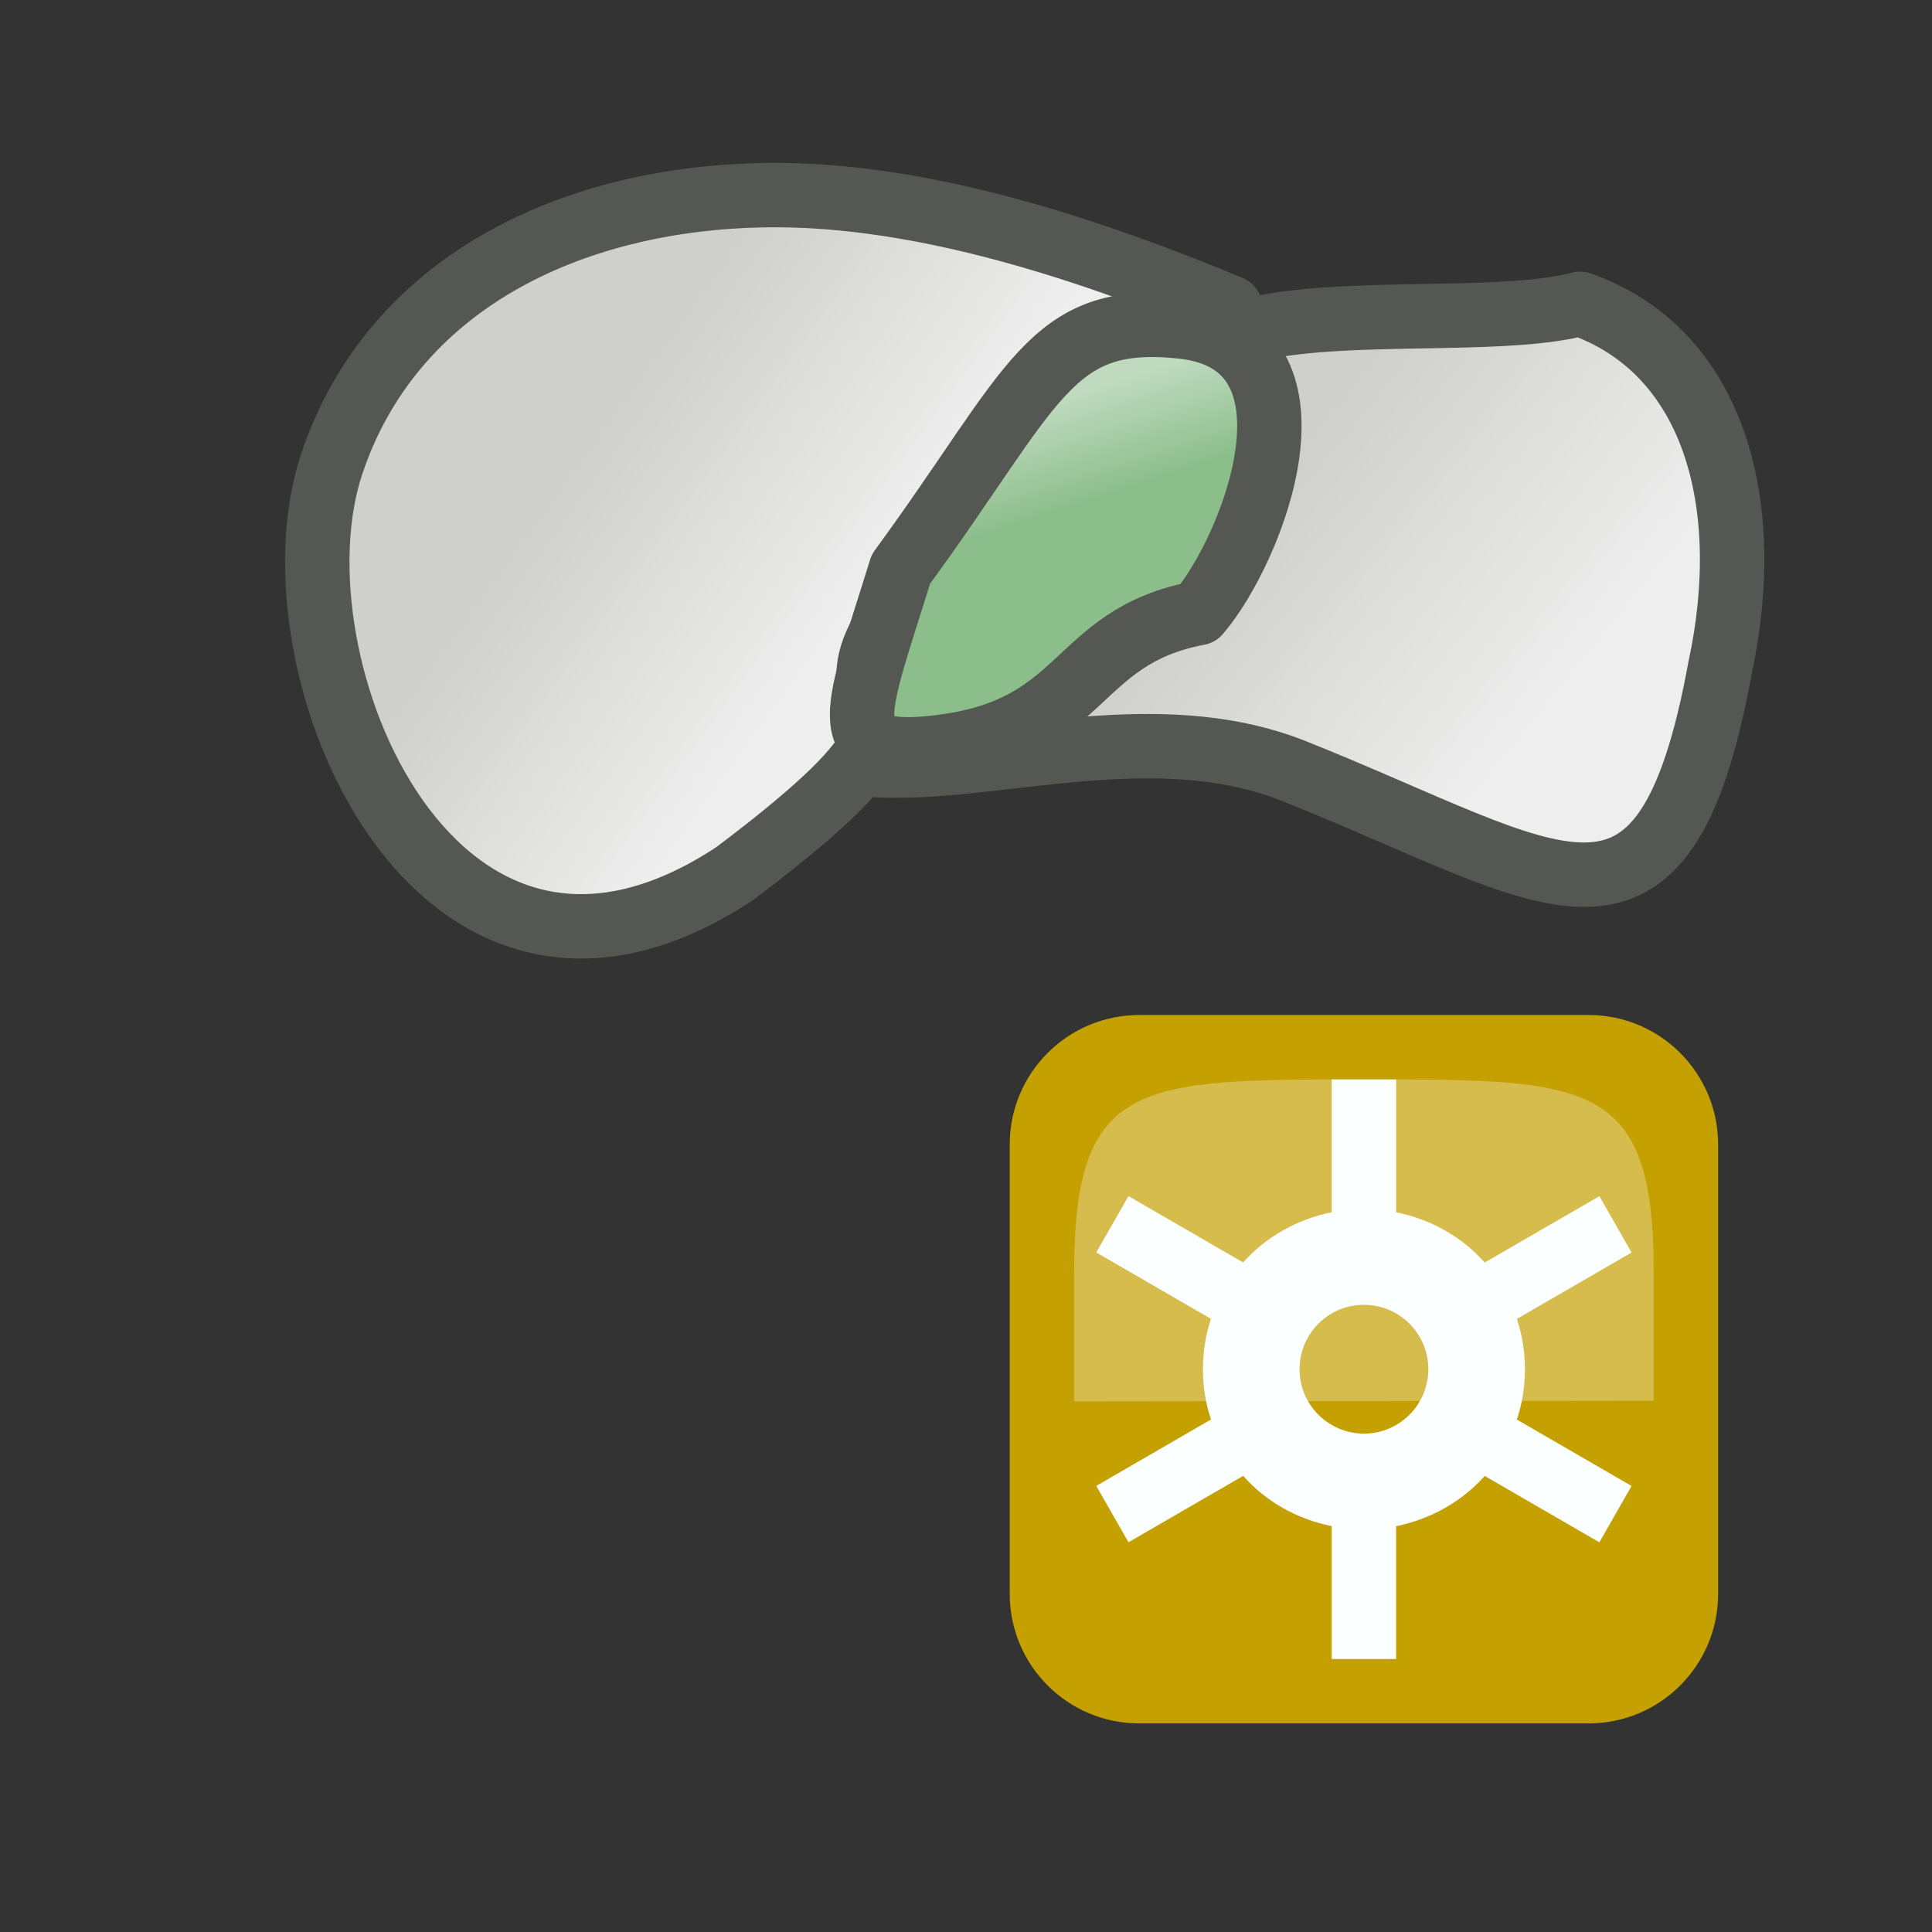 <?xml version="1.0" encoding="UTF-8" standalone="no"?>
<!-- Generator: Adobe Illustrator 15.0.2, SVG Export Plug-In . SVG Version: 6.00 Build 0)  -->

<svg
   xmlns:dc="http://purl.org/dc/elements/1.1/"
   xmlns:cc="http://creativecommons.org/ns#"
   xmlns:rdf="http://www.w3.org/1999/02/22-rdf-syntax-ns#"
   xmlns:svg="http://www.w3.org/2000/svg"
   xmlns="http://www.w3.org/2000/svg"
   xmlns:xlink="http://www.w3.org/1999/xlink"
   xmlns:sodipodi="http://sodipodi.sourceforge.net/DTD/sodipodi-0.dtd"
   xmlns:inkscape="http://www.inkscape.org/namespaces/inkscape"
   version="1.0"
   id="svg5692"
   sodipodi:docname="fillGap.svg"
   inkscape:version="0.48.3.1 r9886"
   inkscape:export-filename="/data/dev/python/qgis_plugins/DigitizingTools/tools/icons/fillRing.png"
   inkscape:export-xdpi="91.838875"
   inkscape:export-ydpi="91.838875"
   x="0px"
   y="0px"
   width="30"
   height="30"
   viewBox="0 0 30 30"
   enable-background="new 0 0 24 24"
   xml:space="preserve"><rect x="0" y="0" width="30" height="30" fill="#333333" stroke="none"/><defs
   id="defs29497"><linearGradient
     id="linearGradient30991"><stop
       style="stop-color:#8cbe8c;stop-opacity:1;"
       offset="0"
       id="stop30993" /><stop
       id="stop30999"
       offset="1"
       style="stop-color:#bfdabf;stop-opacity:0.498;" /></linearGradient><linearGradient
     inkscape:collect="always"
     xlink:href="#linearGradient2983"
     id="linearGradient2989"
     x1="4.5"
     y1="3.5"
     x2="6.5"
     y2="10.5"
     gradientUnits="userSpaceOnUse" /><linearGradient
     id="linearGradient2983"><stop
       id="stop30905"
       offset="0"
       style="stop-color:#eeeeee;stop-opacity:1;" /><stop
       style="stop-color:#cfcfcf;stop-opacity:1;"
       offset="1"
       id="stop2987" /></linearGradient><linearGradient
     y2="5"
     x2="4"
     y1="8.5"
     x1="10.5"
     gradientUnits="userSpaceOnUse"
     id="linearGradient9261"
     xlink:href="#linearGradient30849"
     inkscape:collect="always"
     gradientTransform="matrix(2,0,0,2,0.442,-15.92)" /><linearGradient
     id="linearGradient30849"><stop
       style="stop-color:#8cbe8c;stop-opacity:1;"
       offset="0"
       id="stop30851" /><stop
       style="stop-color:#a1daa1;stop-opacity:1;"
       offset="1"
       id="stop30853" /></linearGradient><linearGradient
     y2="5"
     x2="4"
     y1="8.5"
     x1="10.5"
     gradientUnits="userSpaceOnUse"
     id="linearGradient9261-6"
     xlink:href="#linearGradient30849-5"
     inkscape:collect="always"
     gradientTransform="matrix(2,0,0,2,0.442,-15.92)" /><linearGradient
     id="linearGradient30849-5"><stop
       style="stop-color:#eeeeee;stop-opacity:1;"
       offset="0"
       id="stop30851-6" /><stop
       style="stop-color:#cfcfcc;stop-opacity:1;"
       offset="1"
       id="stop30853-5" /></linearGradient><linearGradient
     y2="5"
     x2="4"
     y1="8.5"
     x1="10.5"
     gradientTransform="matrix(1.034,0,0,1.034,0.854,0.461)"
     gradientUnits="userSpaceOnUse"
     id="linearGradient37797-1"
     xlink:href="#linearGradient30849-5-1"
     inkscape:collect="always" /><linearGradient
     id="linearGradient30849-5-1"><stop
       style="stop-color:#8cbe8c;stop-opacity:1;"
       offset="0"
       id="stop30851-6-2" /><stop
       style="stop-color:#bfdabf;stop-opacity:1;"
       offset="1"
       id="stop30853-5-0" /></linearGradient><linearGradient
     inkscape:collect="always"
     xlink:href="#linearGradient30849-5-1"
     id="linearGradient38127"
     gradientUnits="userSpaceOnUse"
     gradientTransform="matrix(1.207,0,0,1.207,10.327,-0.746)"
     x1="5.387"
     y1="7.074"
     x2="4.969"
     y2="5.8" /><linearGradient
     inkscape:collect="always"
     xlink:href="#linearGradient30849-5"
     id="linearGradient38130"
     gradientUnits="userSpaceOnUse"
     gradientTransform="matrix(1.034,0,0,1.034,3.533,3.222)"
     x1="20.037"
     y1="7.271"
     x2="15.847"
     y2="3.869" /><linearGradient
     inkscape:collect="always"
     xlink:href="#linearGradient30849-5-4"
     id="linearGradient38130-7"
     gradientUnits="userSpaceOnUse"
     gradientTransform="matrix(1.034,0,0,1.034,3.533,3.222)"
     x1="10.5"
     y1="8.5"
     x2="4"
     y2="5" /><linearGradient
     id="linearGradient30849-5-4"><stop
       style="stop-color:#eeeeee;stop-opacity:1;"
       offset="0"
       id="stop30851-6-6" /><stop
       style="stop-color:#cfcfcc;stop-opacity:1;"
       offset="1"
       id="stop30853-5-3" /></linearGradient><linearGradient
     y2="5"
     x2="4"
     y1="7.713"
     x1="7.747"
     gradientTransform="matrix(1.034,0,0,1.034,4.635,2.22)"
     gradientUnits="userSpaceOnUse"
     id="linearGradient38147"
     xlink:href="#linearGradient30849-5-4"
     inkscape:collect="always" /><linearGradient
     y2="5"
     x2="4"
     y1="8.5"
     x1="10.5"
     gradientTransform="matrix(1.034,0,0,1.034,0.854,0.461)"
     gradientUnits="userSpaceOnUse"
     id="linearGradient37797"
     xlink:href="#linearGradient30849-5-45"
     inkscape:collect="always" /><linearGradient
     id="linearGradient30849-5-45"><stop
       style="stop-color:#eeeeee;stop-opacity:1;"
       offset="0"
       id="stop30851-6-8" /><stop
       style="stop-color:#cfcfcc;stop-opacity:1;"
       offset="1"
       id="stop30853-5-6" /></linearGradient><linearGradient
     y2="5"
     x2="4"
     y1="8.5"
     x1="10.5"
     gradientTransform="matrix(1.034,0,0,1.034,4.584,2.525)"
     gradientUnits="userSpaceOnUse"
     id="linearGradient38294"
     xlink:href="#linearGradient30849-5-45"
     inkscape:collect="always" /></defs><sodipodi:namedview
   pagecolor="#ffffff"
   bordercolor="#666666"
   borderopacity="1"
   objecttolerance="10"
   gridtolerance="10"
   guidetolerance="10"
   inkscape:pageopacity="0"
   inkscape:pageshadow="2"
   inkscape:window-width="1920"
   inkscape:window-height="1030"
   id="namedview29495"
   showgrid="false"
   inkscape:zoom="19.666667"
   inkscape:cx="-2.1052245"
   inkscape:cy="20.572424"
   inkscape:window-x="0"
   inkscape:window-y="27"
   inkscape:window-maximized="1"
   inkscape:current-layer="svg5692" />
<path
   inkscape:export-ydpi="90"
   inkscape:export-xdpi="90"
   inkscape:export-filename="e:\Program Files\QGIS-Dev\themes\gis\path3420.png"
   style="fill:url(#linearGradient38130);fill-opacity:1;fill-rule:evenodd;stroke:#555753;stroke-width:1;stroke-linecap:round;stroke-linejoin:round;stroke-miterlimit:4;stroke-opacity:1;stroke-dasharray:none;display:inline;enable-background:new"
   d="m 24.531,4.717 c 2.076,0.723 2.73,3.085 2.178,5.655 -0.88,4.796 -2.53,3.231 -6.617,1.601 -1.913,-0.763 -4.083,-0.175 -5.816,-0.093 -4.381,0.133 6.12,-1.724 4.42,-4.491 -2.048,-3.335 3.714,-2.109 5.833,-2.671 z"
   id="path3112"
   sodipodi:nodetypes="ccscsc"
   inkscape:connector-curvature="0" /><g
   id="layer8"
   inkscape:groupmode="layer"
   inkscape:label="main"
   transform="translate(0,6)">
	<linearGradient
   id="path6995-2_1_"
   gradientUnits="userSpaceOnUse"
   x1="3.086"
   y1="14.025"
   x2="20.912"
   y2="10.882">
		<stop
   offset="0"
   style="stop-color:#C8E6FA"
   id="stop29453" />
		<stop
   offset="0.286"
   style="stop-color:#B7DDF6"
   id="stop29455" />
		<stop
   offset="0.852"
   style="stop-color:#8AC7EB"
   id="stop29457" />
		<stop
   offset="1"
   style="stop-color:#7DC1E8"
   id="stop29459" />
	</linearGradient>
	
		
	
		
	
		
	
		
	
		
	
		
</g>

<g
   id="g29490"
   transform="translate(2.679,2.761)">
	<path
   id="rect2730"
   inkscape:export-xdpi="120"
   inkscape:export-ydpi="120"
   d="m 15.012,13 h 6.977 C 23.1,13 24,13.9 24,15.012 v 6.977 C 24,23.1 23.1,24 21.988,24 H 15.011 C 13.9,24 13,23.1 13,21.988 V 15.011 C 13,13.9 13.9,13 15.012,13 z"
   inkscape:connector-curvature="0"
   style="fill:#c4a000" />
	<path
   id="rect3812"
   d="m 18,14 v 2.062 c -0.537,0.111 -1.024,0.383 -1.375,0.781 l -1.781,-1.031 -0.5,0.875 1.781,1.031 C 16.043,17.967 16,18.225 16,18.5 c 0,0.275 0.043,0.533 0.125,0.781 l -1.781,1.031 0.5,0.875 1.781,-1.031 c 0.353,0.4 0.832,0.67 1.375,0.781 V 23 h 1 v -2.062 c 0.537,-0.111 1.024,-0.383 1.375,-0.781 l 1.781,1.031 0.5,-0.875 -1.781,-1.031 C 20.957,19.033 21,18.775 21,18.5 21,18.225 20.957,17.967 20.875,17.719 l 1.781,-1.031 -0.5,-0.875 -1.781,1.031 C 20.022,16.444 19.543,16.174 19,16.063 V 14 h -1 z m 0.5,3.5 c 0.552,0 1,0.448 1,1 0,0.552 -0.448,1 -1,1 -0.552,0 -1,-0.448 -1,-1 0,-0.552 0.448,-1 1,-1 z"
   inkscape:connector-curvature="0"
   style="fill:#fcffff" />
	<path
   id="path4133"
   sodipodi:nodetypes="ccsssc"
   enable-background="new    "
   d="m 14,19 9,-0.01 c 0,0 0,0 0,-2 C 23,14 22,14 18.5,14 15,14 14,14 14,17 c 0,2 0,2 0,2 z"
   inkscape:connector-curvature="0"
   style="opacity:0.3;fill:#fcffff" />
</g>
<path
   inkscape:export-ydpi="90"
   inkscape:export-xdpi="90"
   inkscape:export-filename="e:\Program Files\QGIS-Dev\themes\gis\path3420.png"
   style="fill:url(#linearGradient38147);fill-opacity:1;fill-rule:evenodd;stroke:#555753;stroke-width:1;stroke-linecap:round;stroke-linejoin:round;stroke-miterlimit:4;stroke-opacity:1;stroke-dasharray:none;display:inline;enable-background:new"
   d="M 5.15,7.207 C 6.077,4.424 8.827,3.073 11.899,3.03 14.35,2.996 17.006,3.906 19.104,4.778 8.735,12.854 17.082,9.297 11.407,13.566 6.758,16.634 4.115,10.31 5.15,7.207 z"
   id="path3112-14"
   sodipodi:nodetypes="ssccs"
   inkscape:connector-curvature="0" /><path
   inkscape:export-ydpi="90"
   inkscape:export-xdpi="90"
   inkscape:export-filename="e:\Program Files\QGIS-Dev\themes\gis\path3420.png"
   style="fill:url(#linearGradient38127);fill-opacity:1;fill-rule:evenodd;stroke:#555753;stroke-width:1;stroke-linecap:round;stroke-linejoin:round;stroke-miterlimit:4;stroke-opacity:1;stroke-dasharray:none;display:inline;enable-background:new"
   d="m 13.988,8.839 c 2.09,-2.856 2.301,-3.99 4.367,-3.768 2.353,0.252 1.104,3.458 0.254,4.449 -1.996,0.377 -1.719,1.871 -4.186,2.099 -1.496,0.138 -1.124,-0.552 -0.435,-2.779 z"
   id="path3112-1"
   sodipodi:nodetypes="cscsc"
   inkscape:connector-curvature="0" /></svg>